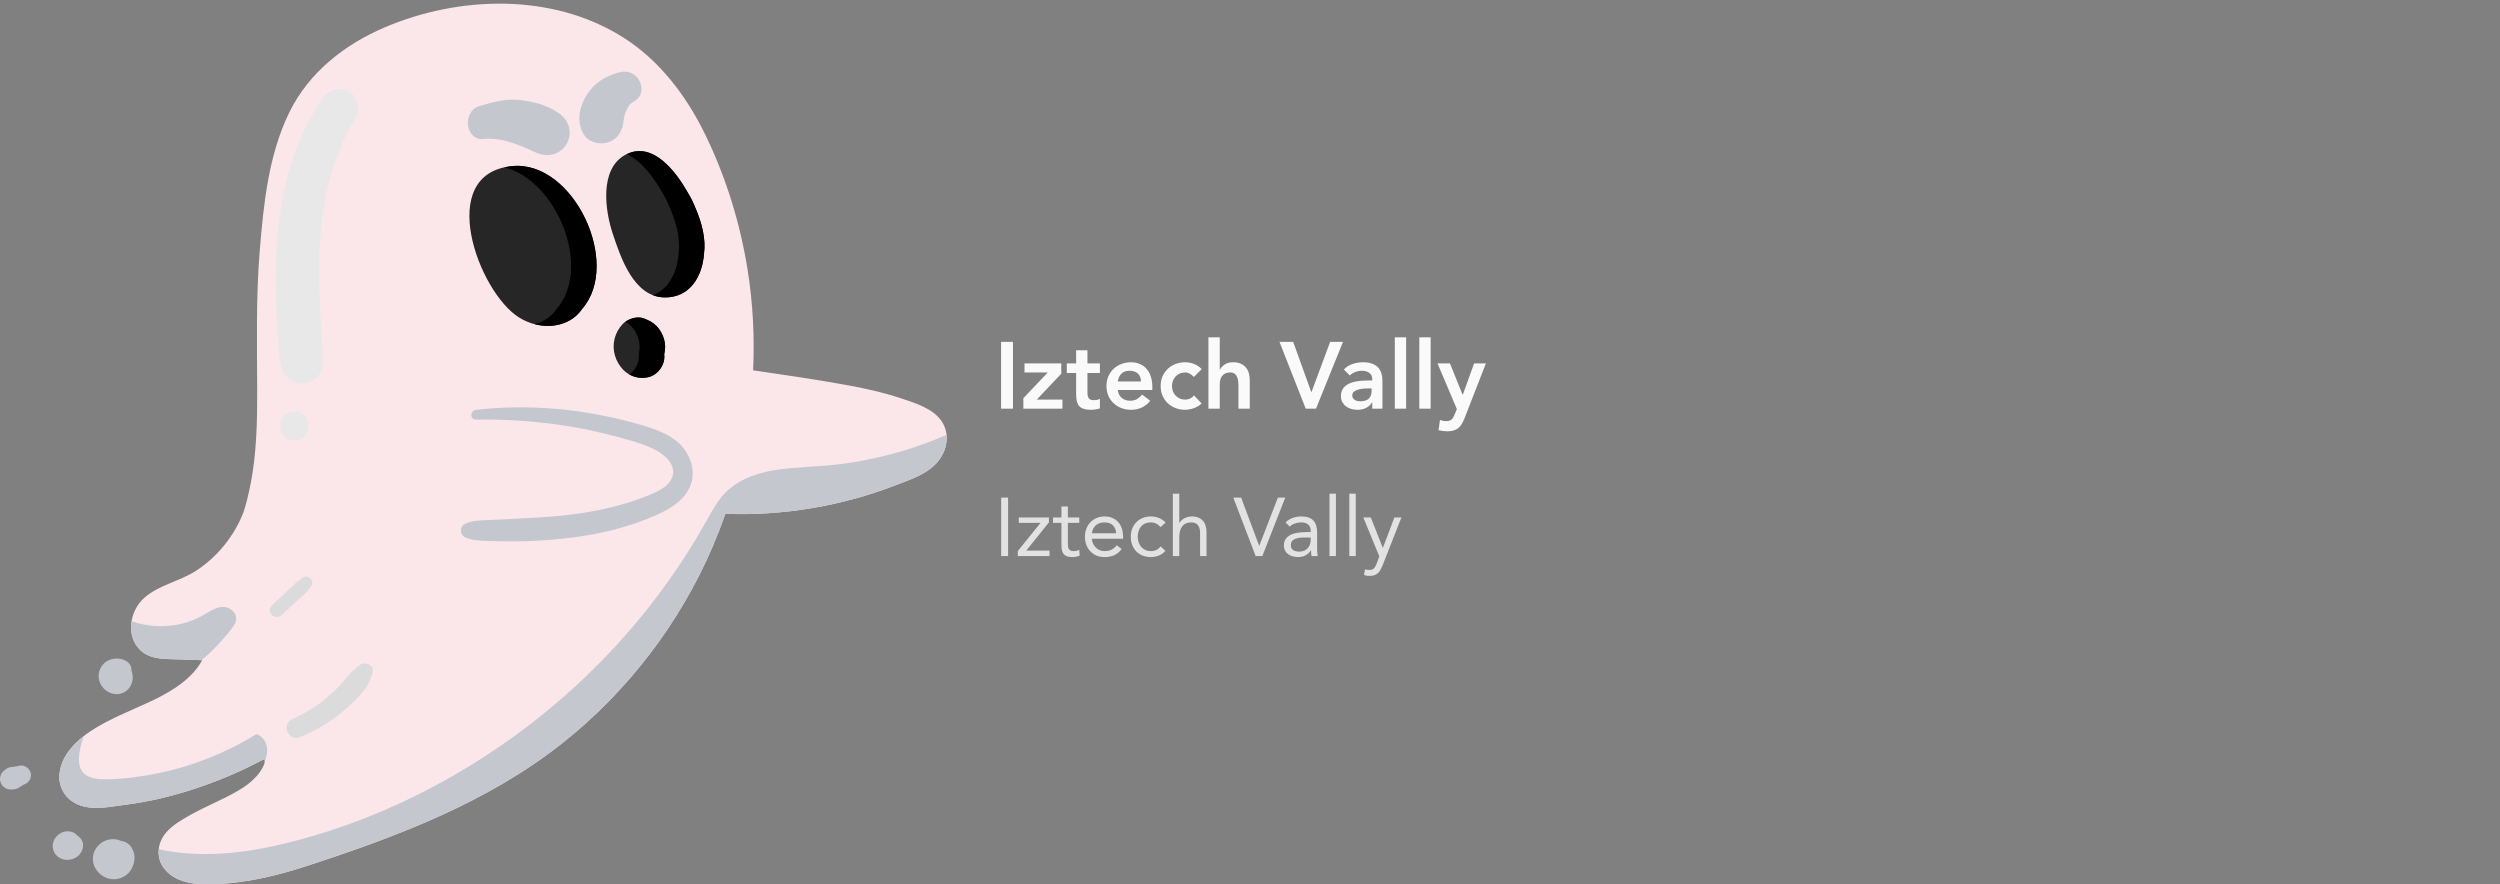<svg width="424" height="150" viewBox="0 0 424 150" fill="none" xmlns="http://www.w3.org/2000/svg">
<rect x="0" y="0" width="424" height="150" fill="#808080" stroke="none"/>
<path d="M159.64 71.341C158.1 69.201 155.06 68.311 152.67 67.511C149.98 66.611 147.2 65.991 144.42 65.461C138.89 64.421 133.3 63.631 127.73 62.811C127.99 57.131 127.7 51.421 126.8 45.781C125.54 37.891 123.15 30.131 119.66 22.931C116.41 16.231 111.79 10.101 105.38 6.151C93.45 -1.209 77.81 -0.719 65.23 4.651C58.42 7.561 52.38 12.291 49.07 19.051C45.51 26.331 44.69 34.701 44.04 42.671C43.4 50.581 43.6 58.451 43.62 66.371C43.63 71.571 43.51 76.881 42.52 82.011C42.46 82.211 42.41 82.411 42.39 82.621C42.39 82.641 42.39 82.651 42.39 82.671C42.1 84.061 41.76 85.441 41.32 86.801C41.32 86.811 41.31 86.831 41.31 86.841C39.75 90.891 36.84 94.481 33.25 96.801C30.47 98.591 27.02 99.181 24.5 101.361C21.99 103.531 21.26 107.911 23.85 110.311C25.59 111.921 28.11 111.751 30.32 111.831C31.64 111.881 32.97 111.921 34.29 111.971C33.32 113.791 31.66 115.331 30.04 116.441C27.05 118.511 23.62 119.771 20.35 121.301C17.04 122.851 13.31 124.791 11.27 127.951C10.25 129.531 9.7 131.601 10.34 133.421C11.11 135.611 13.09 136.751 15.32 136.971C17.2 137.151 19.17 136.771 21.04 136.521C23.12 136.241 25.19 135.891 27.23 135.411C31.13 134.491 34.95 133.221 38.64 131.671C40.54 130.871 42.39 130.001 44.22 129.041C44.38 128.961 44.66 128.821 44.87 128.711C44.88 128.871 44.9 129.091 44.89 129.171C44.89 129.261 44.86 129.441 44.77 129.711C44.77 129.681 44.56 130.161 44.51 130.241C44.16 130.871 43.86 131.271 43.43 131.731C42.47 132.771 41.56 133.411 40.33 134.131C37.71 135.671 34.84 136.761 32.2 138.261C30.78 139.071 29.24 139.941 28.17 141.201C26.68 142.961 26.39 145.411 27.83 147.291C30.29 150.511 35.51 150.121 39.09 149.771C43.47 149.341 47.73 148.261 51.91 146.901C67.19 141.941 82.59 136.131 95.31 126.081C106.4 117.311 115.33 105.651 120.88 92.651C121.65 90.841 122.37 89.001 123.01 87.141C132.76 87.511 142.68 85.841 151.76 82.341C154.28 81.371 157.22 80.461 159.02 78.321C160.67 76.351 161.19 73.521 159.63 71.341H159.64Z" fill="#FBE6EA"/>
<path d="M115.76 75.811C114.03 73.761 111.36 72.861 108.87 72.111C106.1 71.291 103.29 70.641 100.44 70.141C93.88 69.011 87.36 68.761 80.74 69.501C79.71 69.621 79.65 71.171 80.74 71.161C85.9 71.091 91.14 71.441 96.24 72.261C98.78 72.661 101.29 73.201 103.78 73.851C106.14 74.471 108.65 75.081 110.86 76.151C112.55 76.971 114.83 78.781 114.01 80.951C113.33 82.751 110.96 83.631 109.32 84.271C104.8 86.031 99.94 86.981 95.13 87.471C92.44 87.741 89.75 87.851 87.05 88.001C85.7 88.081 84.35 88.131 83 88.191C81.55 88.251 80.09 88.221 78.78 88.901C77.97 89.321 77.96 90.641 78.78 91.061C79.98 91.671 81.23 91.681 82.55 91.741C84.05 91.801 85.55 91.801 87.05 91.811C89.9 91.821 92.74 91.641 95.57 91.341C101.1 90.751 106.46 89.551 111.53 87.251C113.64 86.291 115.84 84.971 116.9 82.811C118.05 80.441 117.4 77.771 115.75 75.821L115.76 75.811Z" fill="#C4C7CE"/>
<path d="M86.89 28.171C73.74 29.401 81.09 49.481 88.01 53.831C91.75 56.181 96.56 55.641 98.75 52.361C105.46 44.671 97.28 27.191 86.89 28.161V28.171Z" fill="#262626"/>
<path d="M117.99 35.381C117.61 34.411 117.16 33.481 116.62 32.621C116.61 32.601 116.6 32.581 116.59 32.561C114.64 29.131 110.65 23.771 106.08 26.241C101.61 28.661 102.62 35.731 103.92 39.631C105.27 43.671 107.45 50.271 112.59 50.431C117.03 50.571 119.14 46.801 119.4 43.011C119.75 40.531 119.02 37.781 117.99 35.371V35.381Z" fill="#262626"/>
<path d="M112.63 57.571C112.4 56.751 111.98 55.951 111.39 55.341C110.73 54.661 110.08 54.351 109.21 54.011C108.03 53.551 106.43 54.081 105.6 54.961C104.25 56.391 103.73 58.421 104.3 60.321C104.57 61.221 105.07 62.081 105.73 62.751C106.87 63.891 108.41 64.321 109.98 63.961C111.21 63.681 112.22 62.591 112.55 61.391C112.68 60.931 112.7 60.481 112.65 60.061C112.86 59.261 112.87 58.411 112.63 57.571Z" fill="#262626"/>
<g style="mix-blend-mode:soft-light">
<path d="M86.89 28.171C86.4 28.221 85.95 28.291 85.52 28.391C94.4 30.511 100.48 45.431 94.42 52.371C93.53 53.701 92.2 54.571 90.69 54.991C93.8 55.791 97.05 54.901 98.74 52.371C105.45 44.681 97.27 27.201 86.88 28.171H86.89Z" fill="black"/>
</g>
<g style="mix-blend-mode:soft-light">
<path d="M117.99 35.381C117.61 34.411 117.16 33.481 116.62 32.621C116.61 32.601 116.6 32.581 116.59 32.561C114.67 29.191 110.78 23.981 106.32 26.141C108.89 27.331 111.01 30.341 112.27 32.561C112.28 32.581 112.29 32.601 112.3 32.621C112.84 33.481 113.29 34.411 113.67 35.381C114.7 37.791 115.43 40.541 115.08 43.021C114.87 46.041 113.5 49.031 110.71 50.061C111.29 50.281 111.91 50.421 112.59 50.441C117.03 50.581 119.14 46.811 119.4 43.021C119.75 40.541 119.02 37.791 117.99 35.381Z" fill="black"/>
</g>
<g style="mix-blend-mode:soft-light">
<path d="M112.63 57.571C112.4 56.751 111.98 55.951 111.39 55.341C110.73 54.661 110.08 54.351 109.21 54.011C108.23 53.631 106.96 53.941 106.08 54.561C106.42 54.761 106.74 55.001 107.07 55.341C107.66 55.951 108.09 56.761 108.31 57.571C108.54 58.411 108.53 59.261 108.33 60.061C108.38 60.491 108.35 60.931 108.23 61.391C108 62.221 107.44 63.001 106.7 63.491C107.68 64.051 108.82 64.231 109.98 63.961C111.21 63.681 112.22 62.591 112.55 61.391C112.68 60.931 112.7 60.481 112.65 60.061C112.86 59.261 112.87 58.411 112.63 57.571Z" fill="black"/>
</g>
<path d="M94.82 19.221C92.93 17.841 90.34 17.191 88.03 16.951C85.63 16.701 83.61 17.341 81.34 17.981C78.37 18.821 78.81 23.911 82.1 23.571C85.19 23.251 88.2 24.661 90.93 25.881C95.46 27.901 98.86 22.171 94.82 19.231V19.221Z" fill="#C4C7CE"/>
<path d="M105.3 12.221C103.31 12.671 101.37 13.641 100.1 15.271C98.49 17.341 97.61 20.061 98.85 22.531C100.07 24.951 103.88 24.851 105.12 22.531C105.41 21.991 105.63 21.471 105.71 20.861C105.72 20.761 105.79 20.291 105.81 20.131C105.85 19.921 105.88 19.711 105.94 19.501C105.96 19.411 106.11 19.021 106.1 19.031C106.27 18.641 106.46 18.241 106.7 17.881C106.77 17.771 107.1 17.451 107.44 17.271C110.27 15.731 108.29 11.551 105.31 12.221H105.3Z" fill="#C4C7CE"/>
<path d="M159.03 78.321C160.11 77.031 160.69 75.371 160.54 73.761C158.82 74.491 157.08 75.181 155.3 75.781C151.13 77.171 146.82 78.181 142.45 78.721C138.73 79.191 134.95 79.151 131.25 79.761C127.87 80.321 124.56 81.591 122.35 84.321C121.16 85.801 120.3 87.491 119.37 89.131C118.48 90.691 117.55 92.241 116.59 93.751C108.88 105.891 98.78 116.501 87.13 124.921C75.3 133.471 61.74 139.941 47.49 143.251C43.22 144.241 38.84 144.891 34.45 144.851C32.31 144.831 30.16 144.651 28.06 144.261C27.69 144.191 27.32 144.111 26.95 144.021C26.82 145.151 27.09 146.301 27.85 147.291C30.31 150.511 35.53 150.121 39.11 149.771C43.49 149.341 47.75 148.261 51.93 146.901C67.21 141.941 82.61 136.131 95.33 126.081C106.42 117.311 115.35 105.651 120.9 92.651C121.67 90.841 122.39 89.001 123.03 87.141C132.78 87.511 142.7 85.841 151.78 82.341C154.3 81.371 157.24 80.461 159.04 78.321H159.03Z" fill="#C4C7CE"/>
<path d="M15.33 136.971C17.21 137.151 19.18 136.771 21.05 136.521C23.13 136.241 25.2 135.891 27.24 135.411C31.14 134.491 34.96 133.221 38.65 131.671C40.55 130.871 42.4 130.001 44.23 129.041C44.39 128.961 44.67 128.821 44.88 128.711C44.88 128.841 44.9 129.001 44.9 129.091C45.6 127.521 45.51 125.661 43.84 124.621C43.69 124.521 43.47 124.521 43.31 124.621C38.26 127.711 32.7 129.921 26.89 131.131C23.97 131.731 20.96 132.131 17.98 132.171C16.82 132.181 15.5 132.101 14.52 131.401C13.16 130.431 13.28 128.641 13.56 127.181C13.71 126.381 13.93 125.611 14.2 124.851C13.06 125.741 12.04 126.761 11.27 127.961C10.25 129.541 9.7 131.611 10.34 133.431C11.11 135.621 13.09 136.761 15.32 136.981L15.33 136.971Z" fill="#C4C7CE"/>
<path d="M22.32 105.381C22.03 107.161 22.46 109.031 23.85 110.311C25.59 111.921 28.11 111.751 30.32 111.831C31.61 111.871 32.9 111.921 34.19 111.961C35.45 110.931 36.6 109.771 37.64 108.581C38.38 107.741 39.23 106.841 39.79 105.871C40.27 105.041 40.09 104.121 39.36 103.511C37.54 102.001 35.49 103.841 33.85 104.671C30.33 106.461 26.05 106.661 22.31 105.361L22.32 105.381Z" fill="#C4C7CE"/>
<path d="M5.1 130.841C5.06 130.701 4.99 130.581 4.89 130.481C4.77 130.301 4.62 130.161 4.43 130.061C4.3 130.001 4.17 129.951 4.04 129.891C3.75 129.811 3.46 129.811 3.17 129.891C2.97 129.931 2.77 129.981 2.58 130.011C2.49 130.021 2.4 130.031 2.31 130.051C2.28 130.051 2.25 130.051 2.22 130.061C2.05 130.081 1.84 130.091 1.67 130.131C1.57 130.141 1.48 130.181 1.4 130.231C1.24 130.281 1.1 130.361 0.98 130.481C0.9 130.541 0.81 130.611 0.73 130.671C0.68 130.711 0.64 130.741 0.59 130.781C0.32 130.991 0.17 131.321 0.06 131.641L0 132.111C0 132.351 0.04 132.581 0.15 132.791C0.19 132.941 0.27 133.071 0.38 133.181C0.51 133.371 0.67 133.531 0.88 133.641C1.21 133.851 1.58 133.901 1.96 133.901C2.36 133.901 2.75 133.841 3.11 133.641C3.25 133.561 3.39 133.471 3.53 133.381C3.67 133.291 3.81 133.201 3.96 133.121C4.12 133.041 4.28 132.961 4.44 132.881C4.63 132.781 4.78 132.641 4.9 132.461C5.04 132.301 5.14 132.121 5.19 131.901L5.25 131.461C5.25 131.231 5.21 131.021 5.11 130.831L5.1 130.841Z" fill="#C4C7CE"/>
<path d="M22.62 144.391C22.42 143.871 22.18 143.451 21.73 143.101C21.33 142.791 20.94 142.681 20.47 142.601C20.07 142.421 19.64 142.321 19.2 142.321C18.12 142.321 17.11 142.801 16.44 143.661C15.64 144.701 15.51 146.161 16.2 147.311C16.84 148.381 17.98 149.101 19.24 149.121C20.44 149.141 21.68 148.481 22.28 147.421C22.78 146.541 23 145.361 22.63 144.391H22.62Z" fill="#C4C7CE"/>
<path d="M13.87 142.481C13.75 142.301 13.61 142.101 13.44 141.961C13.33 141.871 13.21 141.781 13.1 141.701C12.97 141.531 12.81 141.371 12.61 141.271C12.25 141.081 11.95 141.011 11.55 140.981C11.43 140.981 11.3 141.001 11.18 141.011C11.05 141.031 10.92 141.041 10.8 141.081C10.56 141.161 10.31 141.261 10.11 141.411C9.97 141.511 9.81 141.631 9.68 141.761C9.54 141.901 9.42 142.071 9.31 142.231C9.28 142.281 9.25 142.331 9.22 142.381C9.15 142.531 9.04 142.751 9 142.941C8.96 143.131 8.92 143.321 8.93 143.521C8.94 143.691 8.97 143.861 9 144.021C9 144.061 9.02 144.101 9.03 144.131C9.16 144.521 9.32 144.821 9.61 145.111C9.85 145.361 10.09 145.491 10.39 145.621C10.5 145.671 10.61 145.721 10.73 145.751C10.93 145.801 11.13 145.821 11.33 145.831C11.59 145.851 11.85 145.801 12.1 145.751C12.35 145.701 12.59 145.591 12.82 145.471C12.99 145.381 13.16 145.231 13.29 145.121C13.33 145.081 13.38 145.051 13.41 145.011C13.69 144.691 13.9 144.371 14.01 143.961C14.14 143.481 14.14 142.911 13.85 142.481H13.87Z" fill="#C4C7CE"/>
<path d="M22.3 113.701C22.3 113.521 22.27 113.281 22.24 113.151C22.11 112.691 21.8 112.341 21.4 112.101C21.19 111.981 20.96 111.881 20.72 111.811C20.49 111.741 20.22 111.721 19.99 111.691C19.88 111.681 19.78 111.681 19.67 111.691C19.43 111.711 19.17 111.741 18.92 111.801C18.67 111.871 18.43 111.981 18.2 112.091C17.98 112.201 17.79 112.371 17.61 112.541C17.43 112.721 17.27 112.931 17.14 113.151C17.01 113.361 16.92 113.601 16.84 113.841C16.82 113.891 16.81 113.951 16.8 114.001C16.76 114.211 16.72 114.431 16.72 114.641C16.72 115.171 16.87 115.701 17.14 116.161C17.17 116.211 17.2 116.251 17.23 116.301C17.35 116.461 17.47 116.631 17.6 116.771C17.78 116.971 18 117.121 18.22 117.271C18.42 117.411 18.71 117.511 18.92 117.591C18.97 117.611 19.02 117.621 19.07 117.641C19.28 117.681 19.5 117.711 19.71 117.731C20.19 117.761 20.78 117.601 21.18 117.341C21.38 117.211 21.59 117.061 21.75 116.871C22.08 116.471 22.17 116.311 22.36 115.821C22.39 115.731 22.42 115.651 22.43 115.561C22.47 115.341 22.53 115.041 22.51 114.791C22.49 114.421 22.43 114.041 22.28 113.701H22.3Z" fill="#C4C7CE"/>
<path d="M60.31 19.931C61.21 18.441 60.64 16.391 59.15 15.521C57.54 14.581 55.75 15.251 54.74 16.681C50.31 22.961 48.22 30.251 47.29 37.801C46.8 41.771 46.69 45.781 46.78 49.781C46.82 51.741 46.94 53.691 47.06 55.651C47.21 57.881 47.16 60.301 47.8 62.451C48.24 63.941 49.62 65.031 51.19 65.031C52.59 65.031 54.38 63.951 54.58 62.451C54.87 60.321 54.63 58.281 54.5 56.141C54.38 54.191 54.28 52.231 54.21 50.271C54.06 46.401 54.08 42.521 54.45 38.661C55.04 32.441 56.92 25.531 60.32 19.931H60.31Z" fill="#E8E8E8"/>
<path d="M49.93 69.771C46.74 69.771 46.73 74.731 49.93 74.731C53.13 74.731 53.13 69.771 49.93 69.771Z" fill="#E8E8E8"/>
<path d="M60.94 112.861C60.48 113.261 59.98 113.621 59.56 114.051C59.11 114.521 58.72 115.021 58.29 115.511C57.46 116.461 56.56 117.351 55.61 118.181C55.09 118.631 54.83 118.841 54.38 119.171C53.88 119.531 53.37 119.881 52.85 120.211C51.76 120.901 50.61 121.501 49.43 122.021C48.67 122.351 48.44 123.431 48.74 124.121C49.04 124.811 49.94 125.421 50.72 125.091C53.38 124.001 55.81 122.561 58.05 120.751C59.08 119.911 60.04 119.001 60.93 118.021C61.45 117.451 61.95 116.861 62.35 116.201C62.72 115.571 62.94 114.851 63.17 114.151C63.61 112.801 61.89 112.041 60.95 112.861H60.94Z" fill="#DBDBDB"/>
<path d="M52.75 98.211C52.45 97.831 51.82 97.631 51.39 97.941C50.87 98.321 50.36 98.681 49.89 99.121C49.47 99.521 49.05 99.911 48.63 100.311C47.79 101.101 46.95 101.901 46.12 102.691C45.68 103.111 45.67 103.911 46.12 104.321C46.6 104.761 47.28 104.761 47.75 104.321C48.59 103.551 49.42 102.781 50.26 102.011L51.5 100.871C51.71 100.681 51.92 100.501 52.1 100.281C52.29 100.051 52.48 99.821 52.67 99.591C53.01 99.181 53.09 98.651 52.75 98.211Z" fill="#DBDBDB"/>
<path d="M169.781 57.982H171.797V69.31H169.781V57.982ZM173.563 67.534L177.675 63.198V63.166H173.755V61.63H179.995V63.374L175.835 67.774H180.187V69.31H173.563V67.534ZM180.929 63.262V61.63H182.513V59.406H184.433V61.63H186.545V63.262H184.433V66.622C184.433 67.006 184.503 67.31 184.641 67.534C184.791 67.758 185.079 67.87 185.505 67.87C185.676 67.87 185.863 67.854 186.065 67.822C186.268 67.779 186.428 67.715 186.545 67.63V69.246C186.343 69.342 186.092 69.406 185.793 69.438C185.505 69.481 185.249 69.502 185.025 69.502C184.513 69.502 184.092 69.443 183.761 69.326C183.441 69.219 183.185 69.054 182.993 68.83C182.812 68.595 182.684 68.307 182.609 67.966C182.545 67.625 182.513 67.23 182.513 66.782V63.262H180.929ZM189.58 66.142C189.644 66.718 189.868 67.166 190.252 67.486C190.636 67.806 191.1 67.966 191.644 67.966C192.124 67.966 192.524 67.87 192.844 67.678C193.175 67.475 193.463 67.225 193.708 66.926L195.084 67.966C194.636 68.521 194.135 68.915 193.58 69.15C193.025 69.385 192.444 69.502 191.836 69.502C191.26 69.502 190.716 69.406 190.204 69.214C189.692 69.022 189.249 68.75 188.876 68.398C188.503 68.046 188.204 67.625 187.98 67.134C187.767 66.633 187.66 66.078 187.66 65.47C187.66 64.862 187.767 64.313 187.98 63.822C188.204 63.321 188.503 62.894 188.876 62.542C189.249 62.19 189.692 61.918 190.204 61.726C190.716 61.534 191.26 61.438 191.836 61.438C192.369 61.438 192.855 61.534 193.292 61.726C193.74 61.907 194.119 62.174 194.428 62.526C194.748 62.878 194.993 63.315 195.164 63.838C195.345 64.35 195.436 64.942 195.436 65.614V66.142H189.58ZM193.516 64.702C193.505 64.126 193.329 63.678 192.988 63.358C192.647 63.038 192.172 62.878 191.564 62.878C190.988 62.878 190.529 63.043 190.188 63.374C189.857 63.705 189.655 64.147 189.58 64.702H193.516ZM202.48 63.934C202.256 63.699 202.021 63.513 201.776 63.374C201.53 63.235 201.28 63.166 201.024 63.166C200.672 63.166 200.357 63.23 200.08 63.358C199.802 63.486 199.562 63.657 199.36 63.87C199.168 64.083 199.018 64.329 198.912 64.606C198.816 64.883 198.768 65.171 198.768 65.47C198.768 65.769 198.816 66.057 198.912 66.334C199.018 66.611 199.168 66.857 199.36 67.07C199.562 67.283 199.802 67.454 200.08 67.582C200.357 67.71 200.672 67.774 201.024 67.774C201.632 67.774 202.128 67.534 202.512 67.054L203.792 68.43C203.6 68.622 203.376 68.787 203.12 68.926C202.874 69.065 202.624 69.177 202.368 69.262C202.112 69.347 201.866 69.406 201.632 69.438C201.397 69.481 201.194 69.502 201.024 69.502C200.448 69.502 199.904 69.406 199.392 69.214C198.88 69.022 198.437 68.75 198.064 68.398C197.69 68.046 197.392 67.625 197.168 67.134C196.954 66.633 196.848 66.078 196.848 65.47C196.848 64.862 196.954 64.313 197.168 63.822C197.392 63.321 197.69 62.894 198.064 62.542C198.437 62.19 198.88 61.918 199.392 61.726C199.904 61.534 200.448 61.438 201.024 61.438C201.514 61.438 202.005 61.534 202.496 61.726C202.997 61.907 203.434 62.201 203.808 62.606L202.48 63.934ZM206.87 62.702H206.902C207.052 62.382 207.313 62.094 207.686 61.838C208.06 61.571 208.55 61.438 209.158 61.438C209.67 61.438 210.102 61.523 210.454 61.694C210.817 61.865 211.11 62.089 211.334 62.366C211.558 62.643 211.718 62.963 211.814 63.326C211.91 63.689 211.958 64.067 211.958 64.462V69.31H210.038V65.422C210.038 65.209 210.028 64.974 210.006 64.718C209.985 64.451 209.926 64.206 209.83 63.982C209.745 63.747 209.606 63.555 209.414 63.406C209.222 63.246 208.961 63.166 208.63 63.166C208.31 63.166 208.038 63.219 207.814 63.326C207.601 63.433 207.42 63.577 207.27 63.758C207.132 63.939 207.03 64.147 206.966 64.382C206.902 64.617 206.87 64.862 206.87 65.118V69.31H204.95V57.214H206.87V62.702ZM217.002 57.982H219.322L222.41 66.542L225.594 57.982H227.77L223.194 69.31H221.45L217.002 57.982ZM232.735 68.254H232.687C232.409 68.702 232.057 69.022 231.631 69.214C231.204 69.406 230.735 69.502 230.223 69.502C229.871 69.502 229.524 69.454 229.183 69.358C228.852 69.262 228.553 69.118 228.287 68.926C228.031 68.734 227.823 68.494 227.663 68.206C227.503 67.918 227.423 67.582 227.423 67.198C227.423 66.782 227.497 66.43 227.647 66.142C227.796 65.843 227.993 65.598 228.239 65.406C228.495 65.203 228.788 65.043 229.119 64.926C229.449 64.809 229.791 64.723 230.143 64.67C230.505 64.606 230.868 64.569 231.231 64.558C231.593 64.537 231.935 64.526 232.255 64.526H232.735V64.318C232.735 63.838 232.569 63.481 232.239 63.246C231.908 63.001 231.487 62.878 230.975 62.878C230.569 62.878 230.191 62.953 229.839 63.102C229.487 63.241 229.183 63.433 228.927 63.678L227.919 62.67C228.345 62.222 228.841 61.907 229.407 61.726C229.983 61.534 230.575 61.438 231.183 61.438C231.727 61.438 232.185 61.502 232.559 61.63C232.932 61.747 233.241 61.902 233.487 62.094C233.732 62.286 233.919 62.51 234.047 62.766C234.185 63.011 234.281 63.262 234.335 63.518C234.399 63.774 234.436 64.025 234.447 64.27C234.457 64.505 234.463 64.713 234.463 64.894V69.31H232.735V68.254ZM232.623 65.87H232.223C231.956 65.87 231.657 65.881 231.327 65.902C230.996 65.923 230.681 65.977 230.383 66.062C230.095 66.137 229.849 66.254 229.647 66.414C229.444 66.574 229.343 66.787 229.343 67.054C229.343 67.235 229.38 67.39 229.455 67.518C229.54 67.635 229.647 67.737 229.775 67.822C229.903 67.907 230.047 67.971 230.207 68.014C230.367 68.046 230.527 68.062 230.687 68.062C231.359 68.062 231.849 67.907 232.159 67.598C232.468 67.278 232.623 66.846 232.623 66.302V65.87ZM236.56 57.214H238.48V69.31H236.56V57.214ZM240.717 57.214H242.637V69.31H240.717V57.214ZM243.801 61.63H245.913L248.057 66.958H248.089L250.009 61.63H252.009L248.377 70.958C248.238 71.321 248.084 71.635 247.913 71.902C247.753 72.179 247.561 72.409 247.337 72.59C247.113 72.782 246.846 72.921 246.537 73.006C246.238 73.102 245.876 73.15 245.449 73.15C244.948 73.15 244.457 73.086 243.977 72.958L244.217 71.23C244.366 71.283 244.521 71.326 244.681 71.358C244.852 71.401 245.022 71.422 245.193 71.422C245.428 71.422 245.625 71.401 245.785 71.358C245.945 71.315 246.078 71.246 246.185 71.15C246.292 71.065 246.382 70.947 246.457 70.798C246.542 70.659 246.628 70.489 246.713 70.286L247.081 69.374L243.801 61.63Z" fill="#FAFAFA"/>
<path opacity="0.8" d="M169.797 84.398H170.973V94.31H169.797V84.398ZM172.622 93.456L176.472 88.682H172.79V87.758H177.9V88.598L174.05 93.386H177.998V94.31H172.622V93.456ZM183.043 88.682H181.111V91.958C181.111 92.173 181.116 92.373 181.125 92.56C181.134 92.737 181.172 92.896 181.237 93.036C181.302 93.167 181.4 93.274 181.531 93.358C181.662 93.433 181.848 93.47 182.091 93.47C182.25 93.47 182.413 93.451 182.581 93.414C182.749 93.377 182.908 93.321 183.057 93.246L183.099 94.24C182.912 94.324 182.702 94.385 182.469 94.422C182.245 94.459 182.03 94.478 181.825 94.478C181.433 94.478 181.12 94.427 180.887 94.324C180.654 94.221 180.472 94.077 180.341 93.89C180.21 93.703 180.122 93.475 180.075 93.204C180.038 92.924 180.019 92.616 180.019 92.28V88.682H178.591V87.758H180.019V85.896H181.111V87.758H183.043V88.682ZM190.233 93.12C189.841 93.624 189.411 93.979 188.945 94.184C188.478 94.38 187.937 94.478 187.321 94.478C186.807 94.478 186.345 94.389 185.935 94.212C185.524 94.025 185.174 93.778 184.885 93.47C184.605 93.162 184.385 92.798 184.227 92.378C184.077 91.958 184.003 91.51 184.003 91.034C184.003 90.53 184.087 90.068 184.255 89.648C184.423 89.219 184.656 88.855 184.955 88.556C185.253 88.248 185.608 88.01 186.019 87.842C186.429 87.674 186.877 87.59 187.363 87.59C187.82 87.59 188.24 87.669 188.623 87.828C189.005 87.977 189.332 88.201 189.603 88.5C189.883 88.789 190.097 89.149 190.247 89.578C190.396 89.998 190.471 90.479 190.471 91.02V91.37H185.179C185.197 91.65 185.263 91.921 185.375 92.182C185.496 92.434 185.65 92.658 185.837 92.854C186.023 93.041 186.243 93.19 186.495 93.302C186.747 93.414 187.022 93.47 187.321 93.47C187.797 93.47 188.198 93.386 188.525 93.218C188.851 93.05 189.145 92.803 189.407 92.476L190.233 93.12ZM189.295 90.446C189.276 89.886 189.094 89.438 188.749 89.102C188.413 88.766 187.937 88.598 187.321 88.598C186.705 88.598 186.21 88.766 185.837 89.102C185.473 89.438 185.253 89.886 185.179 90.446H189.295ZM196.822 89.396C196.589 89.116 196.337 88.915 196.066 88.794C195.795 88.663 195.497 88.598 195.17 88.598C194.806 88.598 194.484 88.663 194.204 88.794C193.924 88.915 193.691 89.088 193.504 89.312C193.327 89.536 193.191 89.797 193.098 90.096C193.005 90.385 192.958 90.698 192.958 91.034C192.958 91.37 193.009 91.687 193.112 91.986C193.224 92.275 193.373 92.532 193.56 92.756C193.756 92.98 193.989 93.157 194.26 93.288C194.531 93.409 194.834 93.47 195.17 93.47C195.889 93.47 196.444 93.199 196.836 92.658L197.648 93.428C197.331 93.792 196.957 94.058 196.528 94.226C196.099 94.394 195.646 94.478 195.17 94.478C194.666 94.478 194.204 94.394 193.784 94.226C193.364 94.058 193.005 93.82 192.706 93.512C192.417 93.204 192.188 92.84 192.02 92.42C191.861 92 191.782 91.538 191.782 91.034C191.782 90.539 191.861 90.082 192.02 89.662C192.188 89.242 192.421 88.878 192.72 88.57C193.019 88.262 193.373 88.024 193.784 87.856C194.204 87.679 194.666 87.59 195.17 87.59C195.655 87.59 196.113 87.674 196.542 87.842C196.981 88.01 197.363 88.271 197.69 88.626L196.822 89.396ZM198.914 83.726H200.006V88.668H200.034C200.109 88.547 200.211 88.421 200.342 88.29C200.473 88.159 200.627 88.043 200.804 87.94C200.991 87.837 201.196 87.753 201.42 87.688C201.644 87.623 201.882 87.59 202.134 87.59C202.563 87.59 202.932 87.655 203.24 87.786C203.557 87.917 203.819 88.099 204.024 88.332C204.229 88.565 204.379 88.85 204.472 89.186C204.575 89.513 204.626 89.872 204.626 90.264V94.31H203.534V90.376C203.534 89.816 203.413 89.382 203.17 89.074C202.927 88.757 202.549 88.598 202.036 88.598C201.681 88.598 201.373 88.659 201.112 88.78C200.86 88.901 200.65 89.074 200.482 89.298C200.323 89.522 200.202 89.788 200.118 90.096C200.043 90.404 200.006 90.745 200.006 91.118V94.31H198.914V83.726ZM209.168 84.398H210.498L213.55 92.546H213.578L216.728 84.398H217.974L214.096 94.31H212.962L209.168 84.398ZM218.039 88.598C218.375 88.253 218.772 88.001 219.229 87.842C219.696 87.674 220.167 87.59 220.643 87.59C221.623 87.59 222.323 87.819 222.743 88.276C223.172 88.733 223.387 89.429 223.387 90.362V93.176C223.387 93.363 223.396 93.559 223.415 93.764C223.434 93.96 223.457 94.142 223.485 94.31H222.435C222.398 94.161 222.374 93.997 222.365 93.82C222.365 93.633 222.365 93.47 222.365 93.33H222.337C222.122 93.666 221.833 93.941 221.469 94.156C221.114 94.371 220.685 94.478 220.181 94.478C219.845 94.478 219.528 94.436 219.229 94.352C218.94 94.268 218.683 94.147 218.459 93.988C218.244 93.82 218.072 93.615 217.941 93.372C217.81 93.129 217.745 92.849 217.745 92.532C217.745 91.991 217.885 91.566 218.165 91.258C218.445 90.95 218.79 90.721 219.201 90.572C219.621 90.423 220.069 90.329 220.545 90.292C221.03 90.255 221.474 90.236 221.875 90.236H222.295V90.04C222.295 89.564 222.15 89.205 221.861 88.962C221.581 88.719 221.184 88.598 220.671 88.598C220.316 88.598 219.966 88.659 219.621 88.78C219.285 88.892 218.986 89.069 218.725 89.312L218.039 88.598ZM221.203 91.16C220.503 91.16 219.948 91.258 219.537 91.454C219.126 91.65 218.921 91.972 218.921 92.42C218.921 92.831 219.056 93.125 219.327 93.302C219.607 93.47 219.952 93.554 220.363 93.554C220.68 93.554 220.956 93.503 221.189 93.4C221.432 93.288 221.632 93.143 221.791 92.966C221.95 92.789 222.071 92.583 222.155 92.35C222.239 92.107 222.286 91.851 222.295 91.58V91.16H221.203ZM225.481 83.726H226.573V94.31H225.481V83.726ZM228.844 83.726H229.936V94.31H228.844V83.726ZM234.517 95.808C234.405 96.088 234.289 96.34 234.167 96.564C234.055 96.797 233.915 96.993 233.747 97.152C233.589 97.32 233.393 97.446 233.159 97.53C232.935 97.623 232.66 97.67 232.333 97.67C232.175 97.67 232.007 97.661 231.829 97.642C231.661 97.623 231.503 97.577 231.353 97.502L231.493 96.55C231.605 96.597 231.722 96.625 231.843 96.634C231.965 96.653 232.105 96.662 232.263 96.662C232.618 96.662 232.879 96.564 233.047 96.368C233.215 96.172 233.36 95.911 233.481 95.584L233.929 94.352L231.213 87.758H232.487L234.517 92.896H234.545L236.491 87.758H237.681L234.517 95.808Z" fill="#FAFAFA"/>
</svg>

